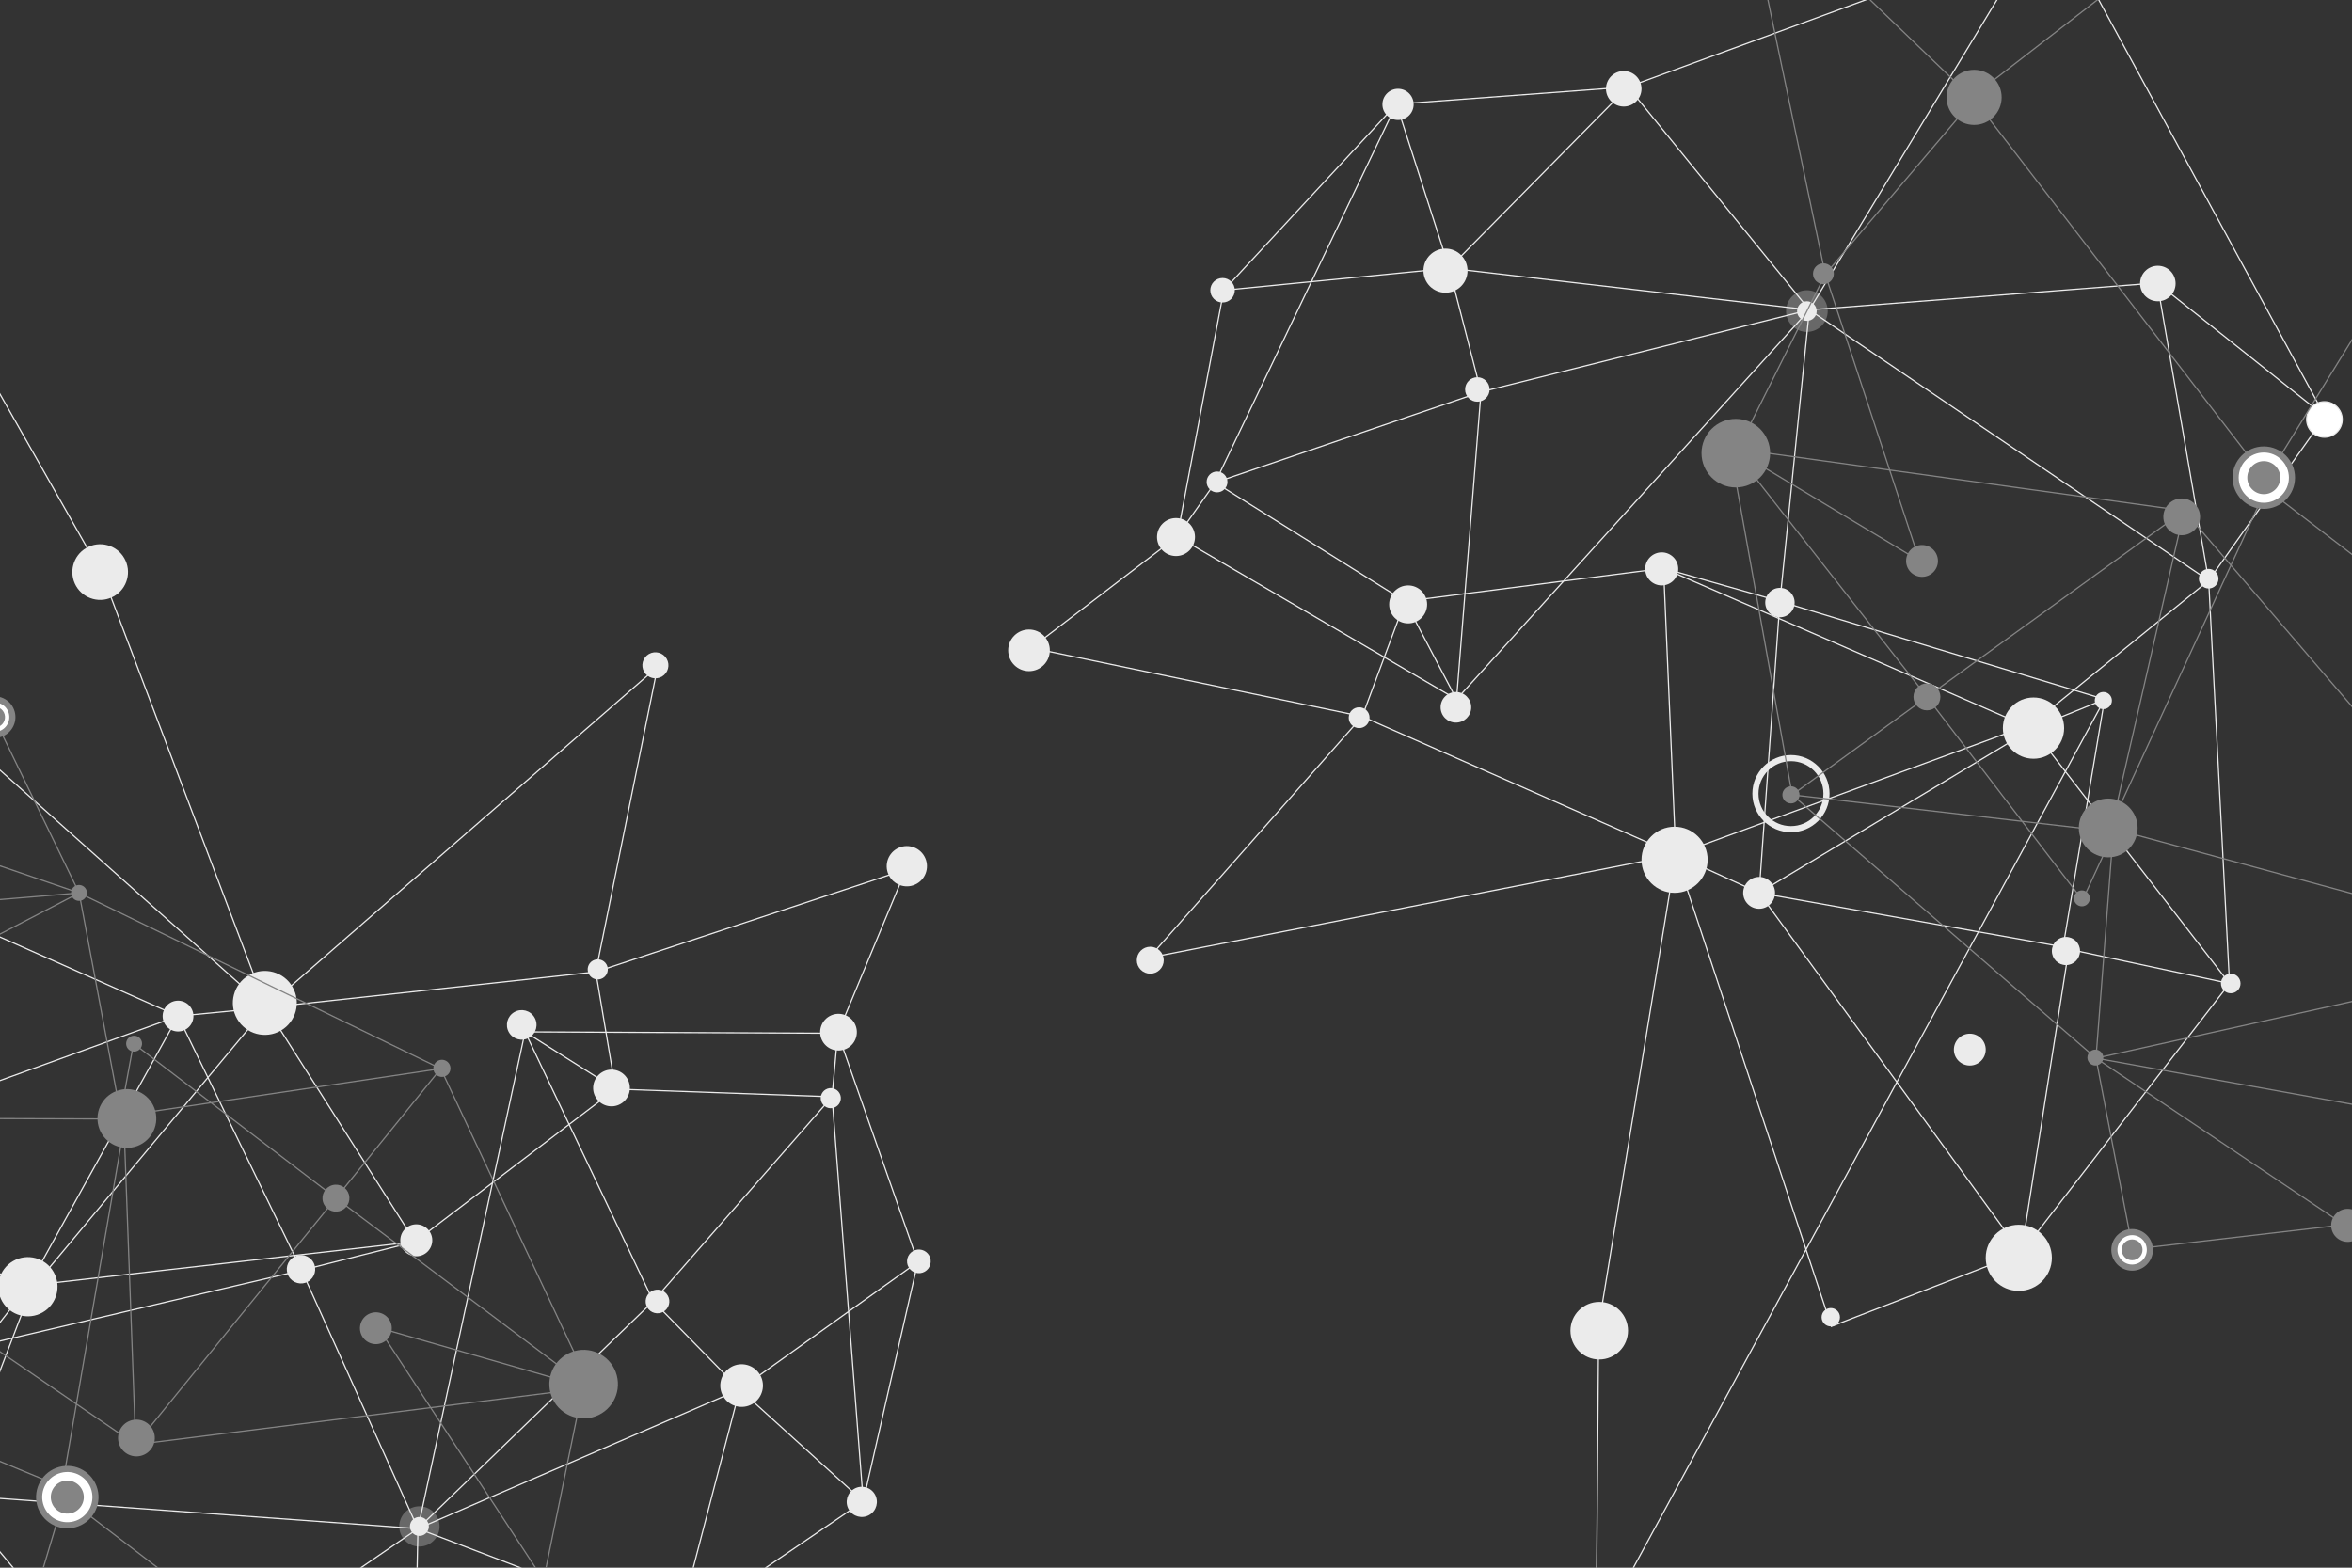 <?xml version="1.0" encoding="UTF-8" standalone="no"?><!-- Generator: Gravit.io --><svg xmlns="http://www.w3.org/2000/svg" xmlns:xlink="http://www.w3.org/1999/xlink" style="isolation:isolate" viewBox="0 0 1920 1280" width="1920pt" height="1280pt"><rect x="0" y="0" width="1920" height="1280" fill="#333333" stroke="none"/><defs><clipPath id="_clipPath_IVXNOC2dXQ3VYmypyd7yqFPMeFCT2Up2"><rect width="1920" height="1280"/></clipPath></defs><g clip-path="url(#_clipPath_IVXNOC2dXQ3VYmypyd7yqFPMeFCT2Up2)"><g style="isolation:isolate"><g><path d=" M 1303 1336 L 1305 1083 L 1368 698 L 1495 1083 L 1650 1023 L 1436 729 L 1689 774 L 1650 1023 L 1820 803 L 1659 595 L 1718 571 L 1453 491 L 1436 729 L 1368 698 L 1358 464 L 1147 491 L 1189 571 L 1209 320 L 1477 253 L 1189 571 L 961 438 L 842 529 L 1112 585 L 1368 698 L 938 782 L 1112 585 L 1147 491 L 992 394 L 1209 320 L 1183 219 L 999 237 L 961 438 L 992 394 L 1140 85 L 999 237 L 1183 219 L 1140 85 L 1329 71 L 1183 219 L 1477 253 L 1329 71 L 1591 -25 L 1644 -23 L 1477 253 L 1453 491 L 1358 464 L 1659 595 L 1436 729 L 1368 698 L 1659 591 L 1803 474 L 1477 253 L 1761 231 L 1803 474 L 1820 803 L 1684 774 L 1718 571 L 1303 1336 L 1303 1336 Z  M 1898 340 L 1803 474 L 1761 231 L 1898 340 L 1898 340 Z  M 1697 -30 L 1898 340 L 1697 -30 Z " fill-rule="evenodd" fill="none" vector-effect="non-scaling-stroke" stroke-width="1" stroke="rgb(235,235,235)" stroke-linejoin="miter" stroke-linecap="square" stroke-miterlimit="3"/><circle vector-effect="non-scaling-stroke" cx="1305.5" cy="1086.5" r="23.5" fill="rgb(235,235,235)"/><circle vector-effect="non-scaling-stroke" cx="1494.5" cy="1075.5" r="7.5" fill="rgb(235,235,235)"/><circle vector-effect="non-scaling-stroke" cx="1648" cy="1027" r="27" fill="rgb(235,235,235)"/><circle vector-effect="non-scaling-stroke" cx="1608" cy="857" r="13" fill="rgb(235,235,235)"/><circle vector-effect="non-scaling-stroke" cx="1686.5" cy="776.5" r="11.5" fill="rgb(235,235,235)"/><circle vector-effect="non-scaling-stroke" cx="1821" cy="803" r="8" fill="rgb(235,235,235)"/><circle vector-effect="non-scaling-stroke" cx="1436" cy="729" r="13" fill="rgb(235,235,235)"/><circle vector-effect="non-scaling-stroke" cx="1367" cy="702" r="27" fill="rgb(235,235,235)"/><circle vector-effect="non-scaling-stroke" cx="1356.5" cy="464.5" r="13.5" fill="rgb(235,235,235)"/><circle vector-effect="non-scaling-stroke" cx="1149.5" cy="493.5" r="15.5" fill="rgb(235,235,235)"/><circle vector-effect="non-scaling-stroke" cx="1188.5" cy="577.5" r="12.5" fill="rgb(235,235,235)"/><circle vector-effect="non-scaling-stroke" cx="1109.5" cy="586" r="8.5" fill="rgb(235,235,235)"/><circle vector-effect="non-scaling-stroke" cx="993.5" cy="393.5" r="8.5" fill="rgb(235,235,235)"/><circle vector-effect="non-scaling-stroke" cx="960" cy="438.5" r="15.5" fill="rgb(235,235,235)"/><circle vector-effect="non-scaling-stroke" cx="840" cy="531" r="17" fill="rgb(235,235,235)"/><circle vector-effect="non-scaling-stroke" cx="939" cy="784" r="11" fill="rgb(235,235,235)"/><circle vector-effect="non-scaling-stroke" cx="1660" cy="594.5" r="25" fill="rgb(235,235,235)"/><circle vector-effect="non-scaling-stroke" cx="1717" cy="572" r="7" fill="rgb(235,235,235)"/><circle vector-effect="non-scaling-stroke" cx="1453" cy="492" r="12" fill="rgb(235,235,235)"/><circle vector-effect="non-scaling-stroke" cx="998" cy="237" r="10" fill="rgb(235,235,235)"/><circle vector-effect="non-scaling-stroke" cx="1206" cy="318" r="10" fill="rgb(235,235,235)"/><circle vector-effect="non-scaling-stroke" cx="1141.25" cy="85.25" r="12.75" fill="rgb(235,235,235)"/><circle vector-effect="non-scaling-stroke" cx="1180" cy="221" r="18" fill="rgb(235,235,235)"/><circle vector-effect="non-scaling-stroke" cx="1325.5" cy="72.5" r="14.5" fill="rgb(235,235,235)"/><g opacity="0.29"><circle vector-effect="non-scaling-stroke" cx="1475" cy="254" r="17" fill="rgb(235,235,235)"/></g><circle vector-effect="non-scaling-stroke" cx="1475" cy="254" r="8" fill="rgb(235,235,235)"/><circle vector-effect="non-scaling-stroke" cx="1897.5" cy="342.5" r="9" fill="rgb(235,235,235)"/><circle vector-effect="non-scaling-stroke" cx="1803" cy="472.5" r="8" fill="rgb(235,235,235)"/><circle vector-effect="non-scaling-stroke" cx="1761.5" cy="231.5" r="14.5" fill="rgb(235,235,235)"/><circle vector-effect="non-scaling-stroke" cx="1897.5" cy="342.5" r="14.5" fill="rgb(255,255,255)" stroke-width="1" stroke="rgb(235,235,235)" stroke-linejoin="miter" stroke-linecap="square" stroke-miterlimit="3"/><circle vector-effect="non-scaling-stroke" cx="1462" cy="648" r="29" fill="none" stroke-width="5" stroke="rgb(235,235,235)" stroke-linejoin="miter" stroke-linecap="square" stroke-miterlimit="3"/></g><g><path d=" M -36.783 256.917 L 83.883 469.784 L 217.287 822.704 L -75.251 561.66 L -176.058 686.864 L 145.344 829.622 L -88.316 914.273 L -176.058 686.864 L -212.058 953.33 L 23.367 1049.687 L -14.443 1098.318 L 246.192 1037.179 L 145.344 829.622 L 217.287 822.704 L 338.816 1013.855 L 502.482 889.21 L 428.621 842.516 L 533.243 1062.411 L 341.178 1248.121 L 428.621 842.516 L 683.895 843.658 L 739.559 709.898 L 486.342 793.556 L 217.287 822.704 L 536.814 544.42 L 486.342 793.556 L 502.482 889.21 L 679.207 895.501 L 533.243 1062.411 L 603.859 1134.431 L 749.263 1030.381 L 683.895 843.658 L 679.207 895.501 L 704.67 1225.87 L 749.263 1030.381 L 603.859 1134.431 L 704.67 1225.87 L 553.143 1328.988 L 603.859 1134.431 L 341.178 1248.121 L 553.143 1328.988 L 380.127 1536.085 L 334.77 1560.039 L 341.178 1248.121 L 246.192 1037.179 L 338.816 1013.855 L 23.367 1049.687 L 145.344 829.622 L 217.287 822.704 L 25.302 1053.037 L -38.729 1220.663 L 341.178 1248.121 L 113.953 1403.878 L -38.729 1220.663 L -212.058 953.33 L -84.128 911.855 L -14.443 1098.318 L -36.783 256.917 L -36.783 256.917 Z  M -53.499 1378.833 L -38.729 1220.663 L 113.953 1403.878 L -53.499 1378.833 L -53.499 1378.833 Z  M 293.765 1591.53 L -53.499 1378.833 L 293.765 1591.53 Z " fill-rule="evenodd" fill="none" vector-effect="non-scaling-stroke" stroke-width="1" stroke="rgb(235,235,235)" stroke-linejoin="miter" stroke-linecap="square" stroke-miterlimit="3"/><path d=" M 101.454 455.73 C 107.726 466.593 103.998 480.505 93.135 486.776 C 82.272 493.048 68.361 489.321 62.089 478.458 C 55.817 467.595 59.545 453.683 70.408 447.412 C 81.271 441.14 95.182 444.867 101.454 455.73 Z " fill="rgb(235,235,235)"/><path d=" M -64.924 564.073 C -62.923 567.54 -64.112 571.98 -67.579 573.981 C -71.046 575.983 -75.486 574.793 -77.488 571.326 C -79.489 567.859 -78.3 563.42 -74.833 561.418 C -71.366 559.416 -66.926 560.606 -64.924 564.073 Z " fill="rgb(235,235,235)"/><path d=" M -153.703 669.491 C -146.497 681.972 -150.78 697.955 -163.261 705.161 C -175.742 712.367 -191.725 708.084 -198.931 695.603 C -206.137 683.122 -201.854 667.139 -189.373 659.933 C -176.892 652.727 -160.909 657.01 -153.703 669.491 Z " fill="rgb(235,235,235)"/><path d=" M -49.722 799.302 C -46.253 805.311 -48.315 813.007 -54.324 816.476 C -60.333 819.946 -68.029 817.883 -71.498 811.874 C -74.968 805.865 -72.906 798.169 -66.896 794.7 C -60.887 791.23 -53.192 793.292 -49.722 799.302 Z " fill="rgb(235,235,235)"/><path d=" M -77.799 905.409 C -74.73 910.725 -76.554 917.533 -81.87 920.602 C -87.186 923.671 -93.994 921.847 -97.063 916.531 C -100.132 911.215 -98.308 904.407 -92.992 901.338 C -87.676 898.269 -80.869 900.093 -77.799 905.409 Z " fill="rgb(235,235,235)"/><path d=" M -206.195 949.945 C -204.06 953.643 -205.329 958.379 -209.027 960.514 C -212.725 962.649 -217.461 961.38 -219.596 957.682 C -221.731 953.984 -220.462 949.248 -216.764 947.113 C -213.066 944.978 -208.33 946.247 -206.195 949.945 Z " fill="rgb(235,235,235)"/><path d=" M 156.232 823.336 C 159.701 829.345 157.639 837.041 151.63 840.51 C 145.621 843.98 137.925 841.918 134.456 835.908 C 130.986 829.899 133.048 822.203 139.057 818.734 C 145.067 815.264 152.762 817.326 156.232 823.336 Z " fill="rgb(235,235,235)"/><path d=" M 238.804 805.814 C 246.01 818.295 241.728 834.278 229.247 841.484 C 216.766 848.69 200.783 844.407 193.577 831.926 C 186.371 819.445 190.654 803.462 203.135 796.256 C 215.615 789.051 231.599 793.333 238.804 805.814 Z " fill="rgb(235,235,235)"/><path d=" M 351.137 1006.183 C 354.74 1012.423 352.599 1020.415 346.358 1024.018 C 340.118 1027.62 332.126 1025.479 328.523 1019.239 C 324.92 1012.998 327.062 1005.007 333.302 1001.404 C 339.543 997.801 347.534 999.942 351.137 1006.183 Z " fill="rgb(235,235,235)"/><path d=" M 512.161 880.83 C 516.298 887.995 513.84 897.17 506.675 901.307 C 499.51 905.444 490.334 902.985 486.197 895.82 C 482.061 888.655 484.519 879.48 491.684 875.343 C 498.849 871.206 508.025 873.665 512.161 880.83 Z " fill="rgb(235,235,235)"/><path d=" M 436.366 830.785 C 439.702 836.563 437.719 843.963 431.941 847.299 C 426.162 850.635 418.763 848.652 415.427 842.874 C 412.091 837.096 414.073 829.696 419.852 826.36 C 425.63 823.024 433.029 825.007 436.366 830.785 Z " fill="rgb(235,235,235)"/><path d=" M 495.071 787.399 C 497.34 791.328 495.992 796.36 492.062 798.629 C 488.133 800.897 483.102 799.549 480.833 795.62 C 478.565 791.691 479.913 786.659 483.842 784.39 C 487.771 782.122 492.803 783.47 495.071 787.399 Z " fill="rgb(235,235,235)"/><path d=" M 685.312 892.534 C 687.581 896.464 686.232 901.495 682.303 903.764 C 678.374 906.032 673.342 904.684 671.074 900.755 C 668.805 896.826 670.154 891.794 674.083 889.526 C 678.012 887.257 683.044 888.605 685.312 892.534 Z " fill="rgb(235,235,235)"/><path d=" M 697.473 835.261 C 701.609 842.426 699.151 851.601 691.986 855.738 C 684.821 859.875 675.645 857.416 671.509 850.251 C 667.372 843.086 669.831 833.911 676.996 829.774 C 684.16 825.637 693.336 828.096 697.473 835.261 Z " fill="rgb(235,235,235)"/><path d=" M 754.506 699.035 C 759.043 706.893 756.346 716.957 748.488 721.494 C 740.629 726.031 730.566 723.334 726.029 715.476 C 721.492 707.618 724.188 697.554 732.047 693.017 C 739.905 688.48 749.969 691.177 754.506 699.035 Z " fill="rgb(235,235,235)"/><path d=" M 544.223 537.909 C 547.158 542.994 545.414 549.505 540.329 552.441 C 535.244 555.377 528.732 553.632 525.797 548.547 C 522.861 543.462 524.606 536.951 529.69 534.015 C 534.775 531.079 541.287 532.824 544.223 537.909 Z " fill="rgb(235,235,235)"/><path d=" M 43.71 1038.5 C 50.382 1050.057 46.417 1064.856 34.86 1071.528 C 23.304 1078.2 8.505 1074.235 1.833 1062.678 C -4.839 1051.122 -0.874 1036.323 10.683 1029.651 C 22.239 1022.979 37.038 1026.944 43.71 1038.5 Z " fill="rgb(235,235,235)"/><path d=" M -8.226 1093.612 C -6.358 1096.848 -7.468 1100.992 -10.704 1102.86 C -13.94 1104.728 -18.083 1103.618 -19.952 1100.382 C -21.82 1097.146 -20.709 1093.002 -17.474 1091.134 C -14.238 1089.266 -10.094 1090.376 -8.226 1093.612 Z " fill="rgb(235,235,235)"/><path d=" M 255.759 1030.539 C 258.962 1036.086 257.059 1043.189 251.512 1046.392 C 245.964 1049.595 238.861 1047.691 235.658 1042.144 C 232.456 1036.597 234.359 1029.494 239.906 1026.291 C 245.453 1023.088 252.557 1024.992 255.759 1030.539 Z " fill="rgb(235,235,235)"/><path d=" M 758.476 1025.061 C 761.145 1029.684 759.559 1035.604 754.937 1038.273 C 750.314 1040.941 744.394 1039.355 741.725 1034.733 C 739.057 1030.11 740.643 1024.19 745.265 1021.522 C 749.888 1018.853 755.808 1020.439 758.476 1025.061 Z " fill="rgb(235,235,235)"/><path d=" M 545.098 1057.8 C 547.767 1062.423 546.181 1068.343 541.558 1071.011 C 536.936 1073.68 531.016 1072.094 528.347 1067.471 C 525.678 1062.849 527.264 1056.929 531.887 1054.26 C 536.51 1051.592 542.429 1053.178 545.098 1057.8 Z " fill="rgb(235,235,235)"/><path d=" M 714.181 1220.1 C 717.584 1225.993 715.561 1233.541 709.668 1236.944 C 703.774 1240.346 696.226 1238.324 692.823 1232.43 C 689.421 1226.537 691.443 1218.989 697.337 1215.586 C 703.231 1212.183 710.778 1214.206 714.181 1220.1 Z " fill="rgb(235,235,235)"/><path d=" M 620.48 1122.602 C 625.284 1130.922 622.429 1141.578 614.108 1146.381 C 605.788 1151.185 595.132 1148.33 590.328 1140.01 C 585.524 1131.689 588.379 1121.034 596.7 1116.23 C 605.021 1111.426 615.676 1114.281 620.48 1122.602 Z " fill="rgb(235,235,235)"/><path d=" M 567.494 1319.028 C 571.364 1325.73 569.064 1334.314 562.361 1338.184 C 555.658 1342.054 547.075 1339.754 543.205 1333.051 C 539.335 1326.348 541.635 1317.765 548.338 1313.895 C 555.04 1310.025 563.624 1312.325 567.494 1319.028 Z " fill="rgb(235,235,235)"/><g opacity="0.29"><path d=" M 356.608 1238.096 C 361.145 1245.954 358.449 1256.018 350.59 1260.555 C 342.732 1265.092 332.668 1262.395 328.131 1254.537 C 323.594 1246.678 326.291 1236.615 334.149 1232.078 C 342.008 1227.541 352.071 1230.237 356.608 1238.096 Z " fill="rgb(235,235,235)"/></g><path d=" M 349.07 1242.448 C 351.205 1246.146 349.936 1250.882 346.238 1253.017 C 342.54 1255.152 337.804 1253.883 335.669 1250.185 C 333.534 1246.487 334.803 1241.751 338.501 1239.616 C 342.199 1237.481 346.935 1238.75 349.07 1242.448 Z " fill="rgb(235,235,235)"/><path d=" M -46.751 1372.145 C -44.35 1376.305 -45.777 1381.633 -49.937 1384.035 C -54.098 1386.437 -59.425 1385.009 -61.827 1380.849 C -64.229 1376.689 -62.802 1371.361 -58.641 1368.959 C -54.481 1366.557 -49.153 1367.985 -46.751 1372.145 Z " fill="rgb(235,235,235)"/><path d=" M -31.303 1218.051 C -29.168 1221.749 -30.437 1226.485 -34.135 1228.62 C -37.833 1230.755 -42.569 1229.486 -44.704 1225.788 C -46.839 1222.09 -45.57 1217.354 -41.872 1215.219 C -38.174 1213.084 -33.438 1214.353 -31.303 1218.051 Z " fill="rgb(235,235,235)"/><path d=" M 125.437 1396.689 C 129.306 1403.392 127.007 1411.975 120.304 1415.845 C 113.601 1419.715 105.018 1417.415 101.148 1410.712 C 97.278 1404.01 99.578 1395.426 106.281 1391.556 C 112.983 1387.687 121.567 1389.986 125.437 1396.689 Z " fill="rgb(235,235,235)"/><path d=" M -42.145 1369.485 C -38.275 1376.188 -40.575 1384.772 -47.278 1388.641 C -53.981 1392.511 -62.564 1390.211 -66.434 1383.509 C -70.304 1376.806 -68.004 1368.222 -61.301 1364.352 C -54.598 1360.483 -46.015 1362.783 -42.145 1369.485 Z " fill="rgb(255,255,255)" vector-effect="non-scaling-stroke" stroke-width="1" stroke="rgb(235,235,235)" stroke-linejoin="miter" stroke-linecap="square" stroke-miterlimit="3"/></g><g><path d=" M 488.949 1528.473 L 361.387 1458.09 L 52.746 1221.925 L 7.963 1371.617 L -54.117 1170.843 L 50.675 1214.198 L 101.276 920.08 L 110.734 1179.47 L 274.238 978.298 L 480.36 1133.228 L 308.762 1083.962 L 443.702 1290.06 L 358.438 1470.268 L 270.391 1586 L 558.376 1517.117 L 443.702 1290.06 L 477.772 1123.569 L 359.784 872.553 L 274.238 978.298 L 109 852 L 98.429 909.454 L 64.588 729.067 L -4.765 586.147 L -166.227 650.116 L 64.588 729.067 L -198 865.684 L -123.221 912.941 L 82.974 913.596 L 359.784 872.553 L 64.588 729.067 L -188.54 750.305 L -79.449 1049.256 L 110.734 1179.47 L 480.36 1133.228" fill="none" vector-effect="non-scaling-stroke" stroke-width="1" stroke="rgb(132,132,132)" stroke-linejoin="miter" stroke-linecap="square" stroke-miterlimit="3"/><path d=" M 385.475 1455.259 C 388.689 1467.254 381.56 1479.602 369.565 1482.816 C 357.57 1486.03 345.222 1478.901 342.008 1466.906 C 338.794 1454.911 345.923 1442.564 357.918 1439.349 C 369.913 1436.135 382.261 1443.264 385.475 1455.259 Z " fill="rgb(132,132,132)"/><path d=" M 453.491 1287.955 C 454.705 1292.486 452.012 1297.151 447.48 1298.365 C 442.949 1299.579 438.284 1296.886 437.07 1292.355 C 435.856 1287.823 438.549 1283.159 443.08 1281.944 C 447.612 1280.73 452.276 1283.423 453.491 1287.955 Z " fill="rgb(132,132,132)"/><path d=" M 503.473 1122.894 C 507.473 1137.821 498.601 1153.187 483.674 1157.187 C 468.747 1161.187 453.381 1152.315 449.381 1137.388 C 445.381 1122.461 454.253 1107.095 469.18 1103.095 C 484.107 1099.095 499.473 1107.967 503.473 1122.894 Z " fill="rgb(132,132,132)"/><path d=" M 125.86 1170.241 C 128.003 1178.237 123.25 1186.469 115.254 1188.612 C 107.257 1190.755 99.025 1186.002 96.882 1178.005 C 94.74 1170.009 99.492 1161.777 107.489 1159.634 C 115.486 1157.491 123.718 1162.244 125.86 1170.241 Z " fill="rgb(132,132,132)"/><path d=" M 126.769 907.037 C 130.197 919.832 122.593 933.003 109.799 936.431 C 97.004 939.859 83.833 932.255 80.405 919.46 C 76.976 906.666 84.581 893.495 97.375 890.067 C 110.17 886.638 123.341 894.242 126.769 907.037 Z " fill="rgb(132,132,132)"/><path d=" M 115.751 850.461 C 116.679 853.926 114.62 857.493 111.155 858.422 C 107.689 859.35 104.122 857.291 103.194 853.826 C 102.265 850.361 104.325 846.793 107.79 845.865 C 111.255 844.936 114.822 846.996 115.751 850.461 Z " fill="rgb(132,132,132)"/><path d=" M 70.777 727.384 C 71.706 730.849 69.646 734.417 66.181 735.345 C 62.716 736.274 59.149 734.214 58.22 730.749 C 57.292 727.284 59.351 723.716 62.816 722.788 C 66.282 721.859 69.849 723.919 70.777 727.384 Z " fill="rgb(132,132,132)"/><path d=" M -156.198 646.911 C -154.27 654.108 -158.547 661.517 -165.744 663.445 C -172.941 665.373 -180.35 661.096 -182.278 653.899 C -184.207 646.702 -179.929 639.293 -172.732 637.365 C -165.535 635.437 -158.127 639.714 -156.198 646.911 Z " fill="rgb(132,132,132)"/><path d=" M 9.594 581.781 C 11.665 589.511 7.071 597.469 -0.659 599.54 C -8.389 601.611 -16.347 597.017 -18.418 589.287 C -20.489 581.557 -15.895 573.6 -8.165 571.528 C -0.435 569.457 7.523 574.051 9.594 581.781 Z " fill="rgb(255,255,255)" vector-effect="non-scaling-stroke" stroke-width="5" stroke="rgb(132,132,132)" stroke-linejoin="miter" stroke-linecap="square" stroke-miterlimit="3"/><path d=" M 3.799 583.334 C 5.013 587.866 2.32 592.53 -2.212 593.745 C -6.743 594.959 -11.408 592.266 -12.622 587.734 C -13.836 583.203 -11.143 578.538 -6.612 577.324 C -2.08 576.11 2.584 578.803 3.799 583.334 Z " fill="rgb(132,132,132)"/><path d=" M 77.153 1216.421 C 80.438 1228.682 73.151 1241.304 60.889 1244.59 C 48.628 1247.875 36.006 1240.588 32.72 1228.326 C 29.435 1216.065 36.722 1203.443 48.984 1200.157 C 61.245 1196.872 73.867 1204.159 77.153 1216.421 Z " fill="rgb(255,255,255)" vector-effect="non-scaling-stroke" stroke-width="5" stroke="rgb(132,132,132)" stroke-linejoin="miter" stroke-linecap="square" stroke-miterlimit="3"/><path d=" M 67.96 1218.884 C 69.886 1226.072 65.614 1233.471 58.426 1235.397 C 51.238 1237.323 43.839 1233.051 41.913 1225.863 C 39.987 1218.675 44.259 1211.276 51.447 1209.35 C 58.635 1207.424 66.034 1211.696 67.96 1218.884 Z " fill="rgb(132,132,132)"/><path d=" M 319.387 1081.115 C 321.244 1088.046 317.125 1095.18 310.195 1097.037 C 303.264 1098.894 296.13 1094.775 294.273 1087.845 C 292.416 1080.914 296.535 1073.78 303.465 1071.923 C 310.396 1070.066 317.53 1074.185 319.387 1081.115 Z " fill="rgb(132,132,132)"/><path d=" M 284.863 975.451 C 286.434 981.315 282.949 987.351 277.085 988.923 C 271.22 990.494 265.184 987.009 263.612 981.145 C 262.041 975.28 265.526 969.244 271.391 967.672 C 277.255 966.101 283.291 969.586 284.863 975.451 Z " fill="rgb(132,132,132)"/><path d=" M 367.511 870.483 C 368.511 874.215 366.293 878.056 362.562 879.056 C 358.83 880.056 354.988 877.838 353.988 874.106 C 352.988 870.375 355.206 866.533 358.938 865.533 C 362.67 864.533 366.511 866.751 367.511 870.483 Z " fill="rgb(132,132,132)"/></g></g><g style="isolation:isolate"><g><path d=" M 1508 -18 L 1613 83 L 1850 391 L 1932 258 L 1940 468 L 1850 399 L 1725 670 L 1783 417 L 1573 569 L 1414 366 L 1567 458 L 1490 224 L 1619 72 L 1734 -17 L 1438 -25 L 1490 224 L 1414 376 L 1463 649 L 1573 569 L 1700 735 L 1725 681 L 1711 864 L 1741 1020 L 1913.516 1000 L 1711 864 L 2000 800 L 1940 735 L 1741 681 L 1463 649 L 1711 864 L 1961 909 L 1933 592 L 1783 417 L 1414 366" fill="none" vector-effect="non-scaling-stroke" stroke-width="1" stroke="rgb(132,132,132)" stroke-linejoin="miter" stroke-linecap="square" stroke-miterlimit="3"/><circle vector-effect="non-scaling-stroke" cx="1611.5" cy="79.5" r="22.5" fill="rgb(132,132,132)"/><circle vector-effect="non-scaling-stroke" cx="1488.5" cy="223.5" r="8.5" fill="rgb(132,132,132)"/><circle vector-effect="non-scaling-stroke" cx="1417" cy="370" r="28" fill="rgb(132,132,132)"/><circle vector-effect="non-scaling-stroke" cx="1781" cy="422" r="15" fill="rgb(132,132,132)"/><circle vector-effect="non-scaling-stroke" cx="1721" cy="676" r="24" fill="rgb(132,132,132)"/><circle vector-effect="non-scaling-stroke" cx="1699.5" cy="733.5" r="6.5" fill="rgb(132,132,132)"/><circle vector-effect="non-scaling-stroke" cx="1710.5" cy="863.5" r="6.5" fill="rgb(132,132,132)"/><circle vector-effect="non-scaling-stroke" cx="1916.5" cy="1000.5" r="13.5" fill="rgb(132,132,132)"/><circle vector-effect="non-scaling-stroke" cx="1740.5" cy="1020.5" r="14.5" fill="rgb(255,255,255)" stroke-width="5" stroke="rgb(132,132,132)" stroke-linejoin="miter" stroke-linecap="square" stroke-miterlimit="3"/><circle vector-effect="non-scaling-stroke" cx="1740.5" cy="1020.5" r="8.5" fill="rgb(132,132,132)"/><circle vector-effect="non-scaling-stroke" cx="1848" cy="390" r="23" fill="rgb(255,255,255)" stroke-width="5" stroke="rgb(132,132,132)" stroke-linejoin="miter" stroke-linecap="square" stroke-miterlimit="3"/><circle vector-effect="non-scaling-stroke" cx="1848" cy="390" r="13.483" fill="rgb(132,132,132)"/><circle vector-effect="non-scaling-stroke" cx="1569" cy="458" r="13" fill="rgb(132,132,132)"/><circle vector-effect="non-scaling-stroke" cx="1573" cy="569" r="11" fill="rgb(132,132,132)"/><circle vector-effect="non-scaling-stroke" cx="1462" cy="649" r="7" fill="rgb(132,132,132)"/></g></g></g></svg>